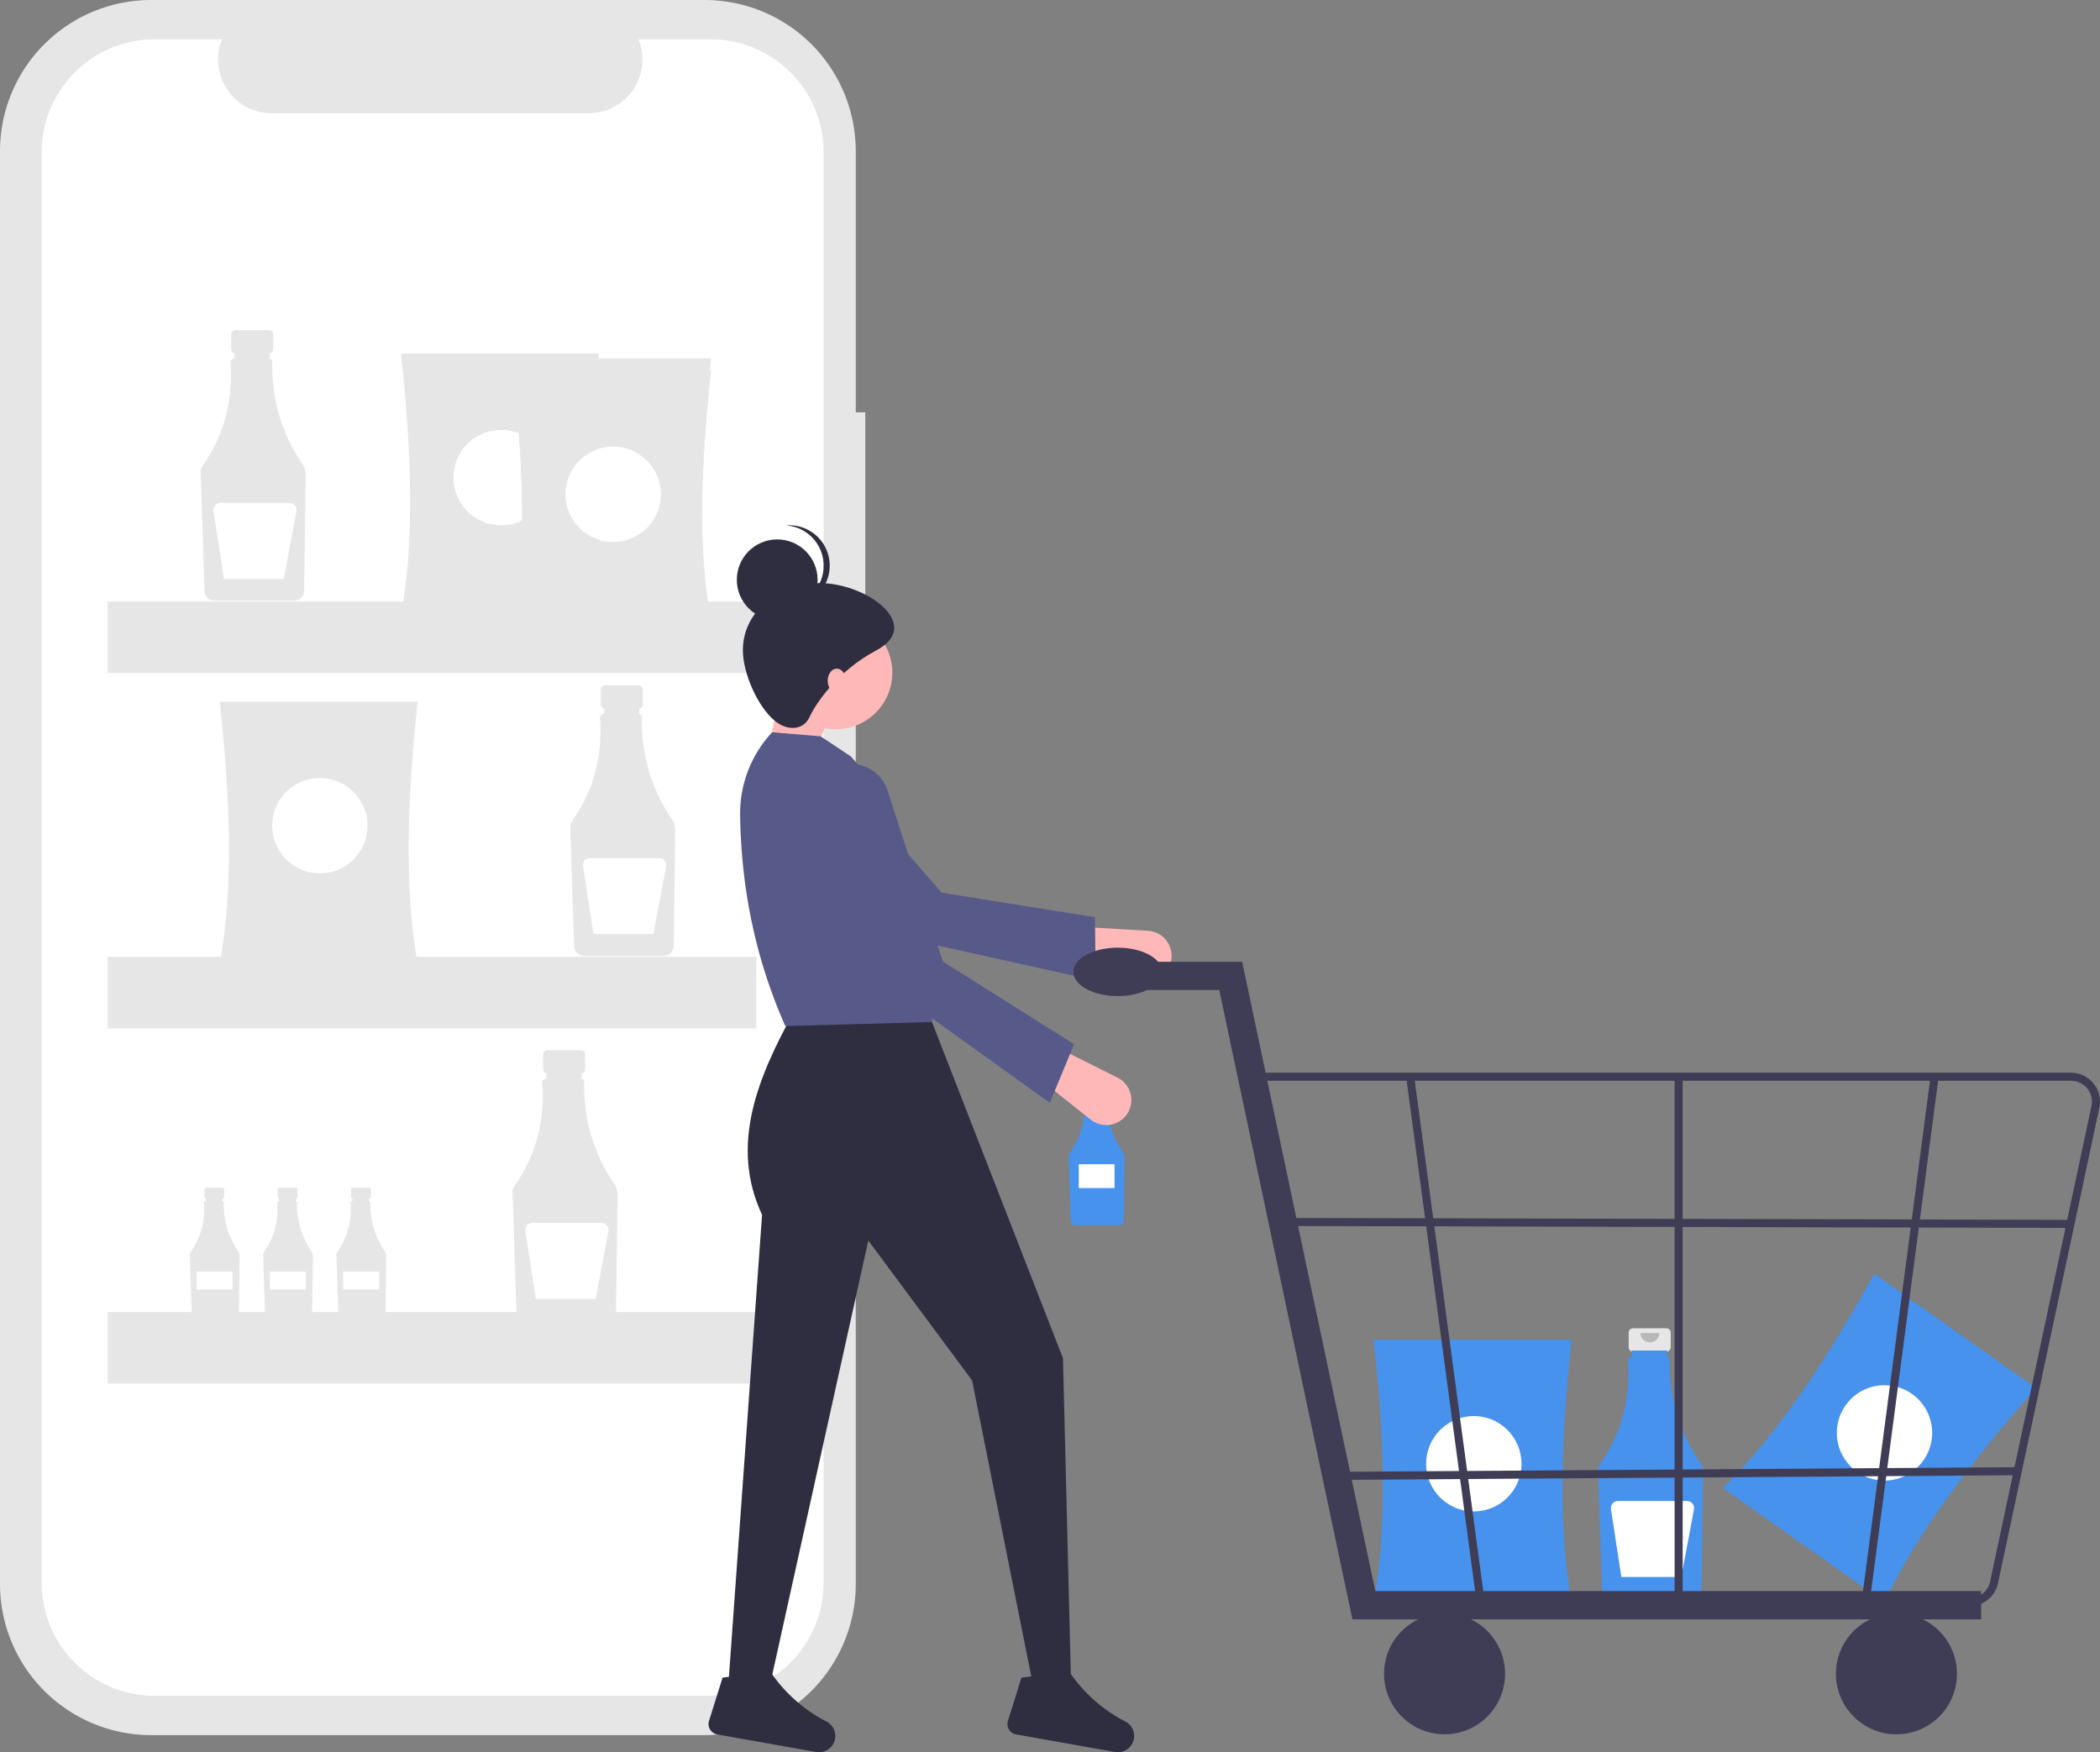 <svg xmlns="http://www.w3.org/2000/svg" data-name="Layer 1" width="888" height="741.048" viewBox="0 0 888 741.048" xmlns:xlink="http://www.w3.org/1999/xlink"><rect x="0" y="0" width="888" height="741.048" fill="#808080" stroke="none"/><path d="M521.896,253.856H517.864v-110.453a63.927,63.927,0,0,0-63.927-63.927H219.927A63.927,63.927,0,0,0,156,143.403V749.357A63.927,63.927,0,0,0,219.927,813.284H453.937a63.927,63.927,0,0,0,63.927-63.927V332.478h4.032Z" transform="translate(-156 -79.476)" fill="#e6e6e6"/><path d="M456.516,96.107h-30.546a22.681,22.681,0,0,1-21,31.247H270.91a22.681,22.681,0,0,1-21-31.247h-28.53a47.74,47.74,0,0,0-47.74,47.74V748.912a47.74,47.74,0,0,0,47.74,47.74H456.516a47.74,47.74,0,0,0,47.74-47.74V143.848A47.74,47.74,0,0,0,456.516,96.107Z" transform="translate(-156 -79.476)" fill="#fff"/><path d="M269.672,219.111H255.633a1.861,1.861,0,0,0-1.861,1.861v6.162a1.861,1.861,0,0,0,1.861,1.861h2.327v9.233h9.386v-9.233h2.327a1.861,1.861,0,0,0,1.861-1.861v-6.162A1.861,1.861,0,0,0,269.672,219.111Z" transform="translate(-156 -79.476)" fill="#e6e6e6"/><path d="M283.734,275.507a72.178,72.178,0,0,1-12.557-42.794,1.522,1.522,0,0,0-1.188-1.519v-2.663H255.162v2.626h-.204a1.521,1.521,0,0,0-1.519,1.523q0.0.055.004.111,1.752,24.425-11.833,43.808a4.193,4.193,0,0,0-.759,2.541l1.621,50.151a4.341,4.341,0,0,0,4.304,4.19h33.537a4.343,4.343,0,0,0,4.307-4.264l.625-48.693A8.788,8.788,0,0,0,283.734,275.507Z" transform="translate(-156 -79.476)" fill="#e6e6e6"/><path d="M278.425,292.166H249.234a2.997,2.997,0,0,0-2.962,3.453l4.411,28.673h25.33l5.358-28.577a2.997,2.997,0,0,0-2.946-3.549Z" transform="translate(-156 -79.476)" fill="#fff"/><path d="M425.957,369.345H411.917a1.861,1.861,0,0,0-1.861,1.861v6.162a1.861,1.861,0,0,0,1.861,1.861h2.327v9.233h9.386V379.23h2.327a1.861,1.861,0,0,0,1.861-1.861v-6.162A1.861,1.861,0,0,0,425.957,369.345Z" transform="translate(-156 -79.476)" fill="#e6e6e6"/><path d="M440.019,425.742a72.178,72.178,0,0,1-12.557-42.794,1.522,1.522,0,0,0-1.188-1.519V378.767H411.446v2.626h-.204a1.521,1.521,0,0,0-1.519,1.523q0.0.055.004.111,1.752,24.425-11.833,43.808a4.193,4.193,0,0,0-.759,2.541l1.621,50.151a4.341,4.341,0,0,0,4.304,4.19h33.537a4.343,4.343,0,0,0,4.307-4.264l.625-48.693A8.788,8.788,0,0,0,440.019,425.742Z" transform="translate(-156 -79.476)" fill="#e6e6e6"/><path d="M434.71,442.401H405.518a2.997,2.997,0,0,0-2.962,3.453l4.411,28.673h25.33l5.358-28.577a2.997,2.997,0,0,0-2.946-3.549Z" transform="translate(-156 -79.476)" fill="#fff"/><path d="M249.935,581.733h-6.659a.883.883,0,0,0-.883.883v2.923a.883.883,0,0,0,.883.883h1.104v4.38h4.452v-4.38H249.935a.883.883,0,0,0,.883-.883v-2.923A.883.883,0,0,0,249.935,581.733Z" transform="translate(-156 -79.476)" fill="#e6e6e6"/><path d="M256.605,608.484a34.237,34.237,0,0,1-5.956-20.299.722.722,0,0,0-.564-.721v-1.263H243.052v1.245h-.097a.722.722,0,0,0-.721.723q0,.026.002.053a31.246,31.246,0,0,1-5.613,20.78,1.989,1.989,0,0,0-.36,1.205l.769,23.789a2.059,2.059,0,0,0,2.042,1.988h15.908a2.06,2.06,0,0,0,2.043-2.023l.296-23.097A4.168,4.168,0,0,0,256.605,608.484Z" transform="translate(-156 -79.476)" fill="#e6e6e6"/><rect x="83.137" y="537.753" width="15.179" height="7.59" fill="#fff"/><path d="M280.935,581.733h-6.659a.883.883,0,0,0-.883.883v2.923a.883.883,0,0,0,.883.883h1.104v4.38h4.452v-4.38H280.935a.883.883,0,0,0,.883-.883v-2.923A.883.883,0,0,0,280.935,581.733Z" transform="translate(-156 -79.476)" fill="#e6e6e6"/><path d="M287.605,608.484a34.237,34.237,0,0,1-5.956-20.299.722.722,0,0,0-.564-.721v-1.263H274.052v1.245h-.097a.722.722,0,0,0-.721.723q0,.026.002.053a31.246,31.246,0,0,1-5.613,20.78,1.989,1.989,0,0,0-.36,1.205l.769,23.789a2.059,2.059,0,0,0,2.042,1.988h15.908a2.06,2.06,0,0,0,2.043-2.023l.296-23.097A4.168,4.168,0,0,0,287.605,608.484Z" transform="translate(-156 -79.476)" fill="#e6e6e6"/><rect x="114.137" y="537.753" width="15.179" height="7.59" fill="#fff"/><path d="M311.935,581.733h-6.659a.883.883,0,0,0-.883.883v2.923a.883.883,0,0,0,.883.883h1.104v4.38h4.452v-4.38H311.935a.883.883,0,0,0,.883-.883v-2.923A.883.883,0,0,0,311.935,581.733Z" transform="translate(-156 -79.476)" fill="#e6e6e6"/><path d="M318.605,608.484a34.237,34.237,0,0,1-5.956-20.299.722.722,0,0,0-.564-.721v-1.263H305.052v1.245h-.097a.722.722,0,0,0-.721.723q0,.026.002.053a31.246,31.246,0,0,1-5.613,20.78,1.989,1.989,0,0,0-.36,1.205l.769,23.789a2.059,2.059,0,0,0,2.042,1.988h15.908a2.06,2.06,0,0,0,2.043-2.023l.296-23.097A4.168,4.168,0,0,0,318.605,608.484Z" transform="translate(-156 -79.476)" fill="#e6e6e6"/><rect x="145.137" y="537.753" width="15.179" height="7.59" fill="#fff"/><path d="M401.567,523.613H387.528a1.861,1.861,0,0,0-1.861,1.861v6.162a1.861,1.861,0,0,0,1.861,1.861h2.327v9.233h9.386v-9.233h2.327a1.861,1.861,0,0,0,1.861-1.861v-6.162A1.861,1.861,0,0,0,401.567,523.613Z" transform="translate(-156 -79.476)" fill="#e6e6e6"/><path d="M415.629,580.01a72.178,72.178,0,0,1-12.557-42.794,1.522,1.522,0,0,0-1.188-1.519v-2.663H387.057v2.626h-.204a1.521,1.521,0,0,0-1.519,1.523q0.0.055.004.111,1.752,24.425-11.833,43.808a4.193,4.193,0,0,0-.759,2.541l1.621,50.151a4.341,4.341,0,0,0,4.304,4.19h33.537a4.343,4.343,0,0,0,4.307-4.264l.625-48.693A8.788,8.788,0,0,0,415.629,580.01Z" transform="translate(-156 -79.476)" fill="#e6e6e6"/><path d="M410.32,596.668H381.129a2.997,2.997,0,0,0-2.962,3.453l4.411,28.673h25.33l5.358-28.577a2.997,2.997,0,0,0-2.946-3.549Z" transform="translate(-156 -79.476)" fill="#fff"/><path d="M409.232,339.938H325.544c5.851-31.633,4.505-69.832,0-110.911h83.688C404.847,270.107,403.536,308.305,409.232,339.938Z" transform="translate(-156 -79.476)" fill="#e6e6e6"/><circle cx="211.892" cy="201.982" r="20.166" fill="#fff"/><path d="M332.602,487.148H248.914c5.851-31.633,4.505-69.832,0-110.911H332.602C328.217,417.316,326.907,455.515,332.602,487.148Z" transform="translate(-156 -79.476)" fill="#e6e6e6"/><circle cx="135.262" cy="349.192" r="20.166" fill="#fff"/><path d="M456.621,346.996H372.933c5.851-31.633,4.505-69.832,0-110.911h83.688C452.236,277.165,450.926,315.363,456.621,346.996Z" transform="translate(-156 -79.476)" fill="#e6e6e6"/><circle cx="259.281" cy="209.04" r="20.166" fill="#fff"/><path d="M456.621,341.955H372.933c5.851-31.633,4.505-69.832,0-110.911h83.688C452.236,272.123,450.926,310.322,456.621,341.955Z" transform="translate(-156 -79.476)" fill="#e6e6e6"/><circle cx="259.281" cy="203.998" r="20.166" fill="#fff"/><path d="M456.621,346.996H372.933c5.851-31.633,4.505-69.832,0-110.911h83.688C452.236,277.165,450.926,315.363,456.621,346.996Z" transform="translate(-156 -79.476)" fill="#e6e6e6"/><circle cx="259.281" cy="209.04" r="20.166" fill="#fff"/><rect x="45.525" y="254.413" width="274.254" height="30.249" fill="#e6e6e6"/><rect x="45.525" y="404.647" width="274.254" height="30.249" fill="#e6e6e6"/><rect x="45.525" y="554.882" width="274.254" height="30.249" fill="#e6e6e6"/><path d="M952.855,757.075l-68.325-48.326c23.044-22.448,44.002-54.411,64.046-90.551l68.325,48.326C989.599,697.53,966.471,727.96,952.855,757.075Z" transform="translate(-156 -79.476)" fill="#4692ed"/><circle cx="796.873" cy="605.982" r="20.166" fill="#fff"/><path d="M623.262,536.554h-7.5a.994.994,0,0,0-.994.994v3.292a.994.994,0,0,0,.994.994h1.243v4.932h5.014v-4.932h1.243a.994.994,0,0,0,.994-.994v-3.292A.994.994,0,0,0,623.262,536.554Z" transform="translate(-156 -79.476)" fill="#e6e6e6"/><path d="M630.774,566.682a38.558,38.558,0,0,1-6.708-22.861.813.813,0,0,0-.635-.812v-1.422h-7.921v1.403h-.109a.813.813,0,0,0-.812.814q0,.03.002.059a35.189,35.189,0,0,1-6.322,23.403,2.24,2.24,0,0,0-.405,1.357l.866,26.792a2.319,2.319,0,0,0,2.299,2.238h17.916a2.32,2.32,0,0,0,2.301-2.278l.334-26.012A4.695,4.695,0,0,0,630.774,566.682Z" transform="translate(-156 -79.476)" fill="#4692ed"/><path d="M621.699,537.627a2.145,2.145,0,0,1-4.291,0" transform="translate(-156 -79.476)" opacity="0.2" style="isolation:isolate"/><rect x="456.161" y="492.368" width="15.124" height="10.083" fill="#fff"/><path d="M860.602,641.218H846.563a1.861,1.861,0,0,0-1.861,1.861v6.162a1.861,1.861,0,0,0,1.861,1.861h2.327v9.233h9.386v-9.233h2.327a1.861,1.861,0,0,0,1.861-1.861V643.079A1.861,1.861,0,0,0,860.602,641.218Z" transform="translate(-156 -79.476)" fill="#e6e6e6"/><path d="M874.664,697.615a72.178,72.178,0,0,1-12.557-42.794,1.522,1.522,0,0,0-1.188-1.519v-2.663H846.092v2.626h-.204a1.521,1.521,0,0,0-1.519,1.523q0.0.055.004.111,1.752,24.425-11.833,43.808a4.193,4.193,0,0,0-.759,2.541l1.621,50.151a4.341,4.341,0,0,0,4.304,4.19h33.537a4.343,4.343,0,0,0,4.307-4.264l.625-48.693A8.788,8.788,0,0,0,874.664,697.615Z" transform="translate(-156 -79.476)" fill="#4692ed"/><path d="M857.676,643.226a4.016,4.016,0,0,1-8.031,0" transform="translate(-156 -79.476)" opacity="0.2" style="isolation:isolate"/><path d="M869.355,714.273H840.164a2.997,2.997,0,0,0-2.962,3.453l4.411,28.673h25.33l5.358-28.577a2.997,2.997,0,0,0-2.946-3.549Z" transform="translate(-156 -79.476)" fill="#fff"/><path d="M820.546,756.996H736.858c5.851-31.633,4.505-69.832,0-110.911H820.546C816.161,687.164,814.851,725.362,820.546,756.996Z" transform="translate(-156 -79.476)" fill="#4692ed"/><circle cx="623.206" cy="619.039" r="20.166" fill="#fff"/><polygon points="322.243 328.466 341.03 326.758 352.986 297.724 331.637 285.768 322.243 328.466" fill="#ffb8b8"/><path d="M650.66,487.65v0a10.593,10.593,0,0,0-9.202-14.517l-29.17-1.739-4.295,14.282,30.029,8.247A10.593,10.593,0,0,0,650.66,487.65Z" transform="translate(-156 -79.476)" fill="#ffb8b8"/><path d="M619.339,494.163l-.321-26.8-64.793-10.339L504.31,399.777a16.338,16.338,0,0,0-21.294-2.912l0,0a16.338,16.338,0,0,0-2.846,24.922l41.18,50.678Z" transform="translate(-156 -79.476)" fill="#575a89"/><path d="M463.726,795.643h17.079L523.168,604.109l43.887,59.169,25.619,128.095h16.225l-3.416-137.488-57.216-146.882H491.906c-15.402,27.874-27.485,56.608-13.663,86.251Z" transform="translate(-156 -79.476)" fill="#2f2e41"/><path d="M582.204,807.276a4.457,4.457,0,0,0,3.476,5.718l41.793,7.417a6.876,6.876,0,0,0,7.801-4.713h0a6.834,6.834,0,0,0-3.342-8.126,63.902,63.902,0,0,1-23.048-20.038c-4.593,4.277-9.727,3.875-15.179.723l-5.782.723Z" transform="translate(-156 -79.476)" fill="#2f2e41"/><path d="M455.818,807.276a4.457,4.457,0,0,0,3.476,5.718l41.793,7.417a6.876,6.876,0,0,0,7.801-4.713h0a6.834,6.834,0,0,0-3.342-8.126,63.902,63.902,0,0,1-23.048-20.038c-4.593,4.277-9.727,3.875-15.179.723l-5.782.723Z" transform="translate(-156 -79.476)" fill="#2f2e41"/><circle cx="353.413" cy="284.487" r="23.911" fill="#ffb8b8"/><path d="M488.064,513.407,550.403,511.699l-18.308-57.62c11.377-18.239-.073-36.46-16.278-54.677l-12.809-8.54-20.495-1.708h0a50.314,50.314,0,0,0-13.549,35.05C469.369,452.032,474.297,482.324,488.064,513.407Z" transform="translate(-156 -79.476)" fill="#575a89"/><path d="M631.291,552.192h0a10.593,10.593,0,0,0-2.749-16.966L602.409,522.151l-9.567,11.441,24.363,19.395A10.593,10.593,0,0,0,631.291,552.192Z" transform="translate(-156 -79.476)" fill="#ffb8b8"/><path d="M599.933,545.858l10.248-24.765-55.502-34.994-23.37-72.268a16.338,16.338,0,0,0-18.432-11.054h0a16.338,16.338,0,0,0-12.421,21.793l17.923,62.791Z" transform="translate(-156 -79.476)" fill="#575a89"/><path d="M470.13,354.569c0,9.304,6.042,23.712,13.663,29.889,5.128,4.156,11.905,3.981,14.517-1.708,2.68-5.836,11.919-19.552,28.181-28.181,21.678-11.503-7.688-31.182-28.181-28.181C482.911,328.643,470.13,339.005,470.13,354.569Z" transform="translate(-156 -79.476)" fill="#2f2e41"/><circle cx="328.648" cy="245.205" r="17.079" fill="#2f2e41"/><path d="M504.289,318.703a17.069,17.069,0,0,0-15.798-17.015c.424-.032.849-.065,1.281-.065a17.079,17.079,0,0,1,0,34.159c-.432,0-.857-.033-1.281-.065A17.069,17.069,0,0,0,504.289,318.703Z" transform="translate(-156 -79.476)" fill="#2f2e41"/><ellipse cx="353.84" cy="287.903" rx="3.843" ry="5.124" fill="#ffb8b8"/><polygon points="837.751 684.845 571.879 684.845 515.578 418.694 467.529 418.694 467.529 406.752 525.258 406.752 581.559 672.902 837.751 672.902 837.751 684.845" fill="#3f3d56"/><circle cx="610.841" cy="707.877" r="25.591" fill="#3f3d56"/><circle cx="801.923" cy="707.877" r="25.591" fill="#3f3d56"/><path d="M988.903,758.697H730.225L684.584,533.145h347.151a12.265,12.265,0,0,1,12.116,14.167l-42.833,201.025A12.204,12.204,0,0,1,988.903,758.697Zm-255.869-3.412H988.903a8.806,8.806,0,0,0,8.742-7.477l42.833-201.025a8.85,8.85,0,0,0-8.744-10.225H688.726Z" transform="translate(-156 -79.476)" fill="#3f3d56"/><polygon points="624.513 678.499 594.623 455.653 597.989 455.097 627.879 677.943 624.513 678.499" fill="#3f3d56"/><polygon points="790.712 676.788 787.343 676.242 816.36 455.102 819.729 455.648 790.712 676.788" fill="#3f3d56"/><rect x="708.115" y="455.375" width="3.412" height="222.846" fill="#3f3d56"/><rect x="865.451" y="431.522" width="3.412" height="330.296" transform="translate(112.389 1382.904) rotate(-89.861)" fill="#3f3d56"/><rect x="718.838" y="700.962" width="290.178" height="3.412" transform="translate(-160.783 -73.554) rotate(-0.392)" fill="#3f3d56"/><ellipse cx="472.648" cy="411.017" rx="18.767" ry="10.237" fill="#3f3d56"/></svg>